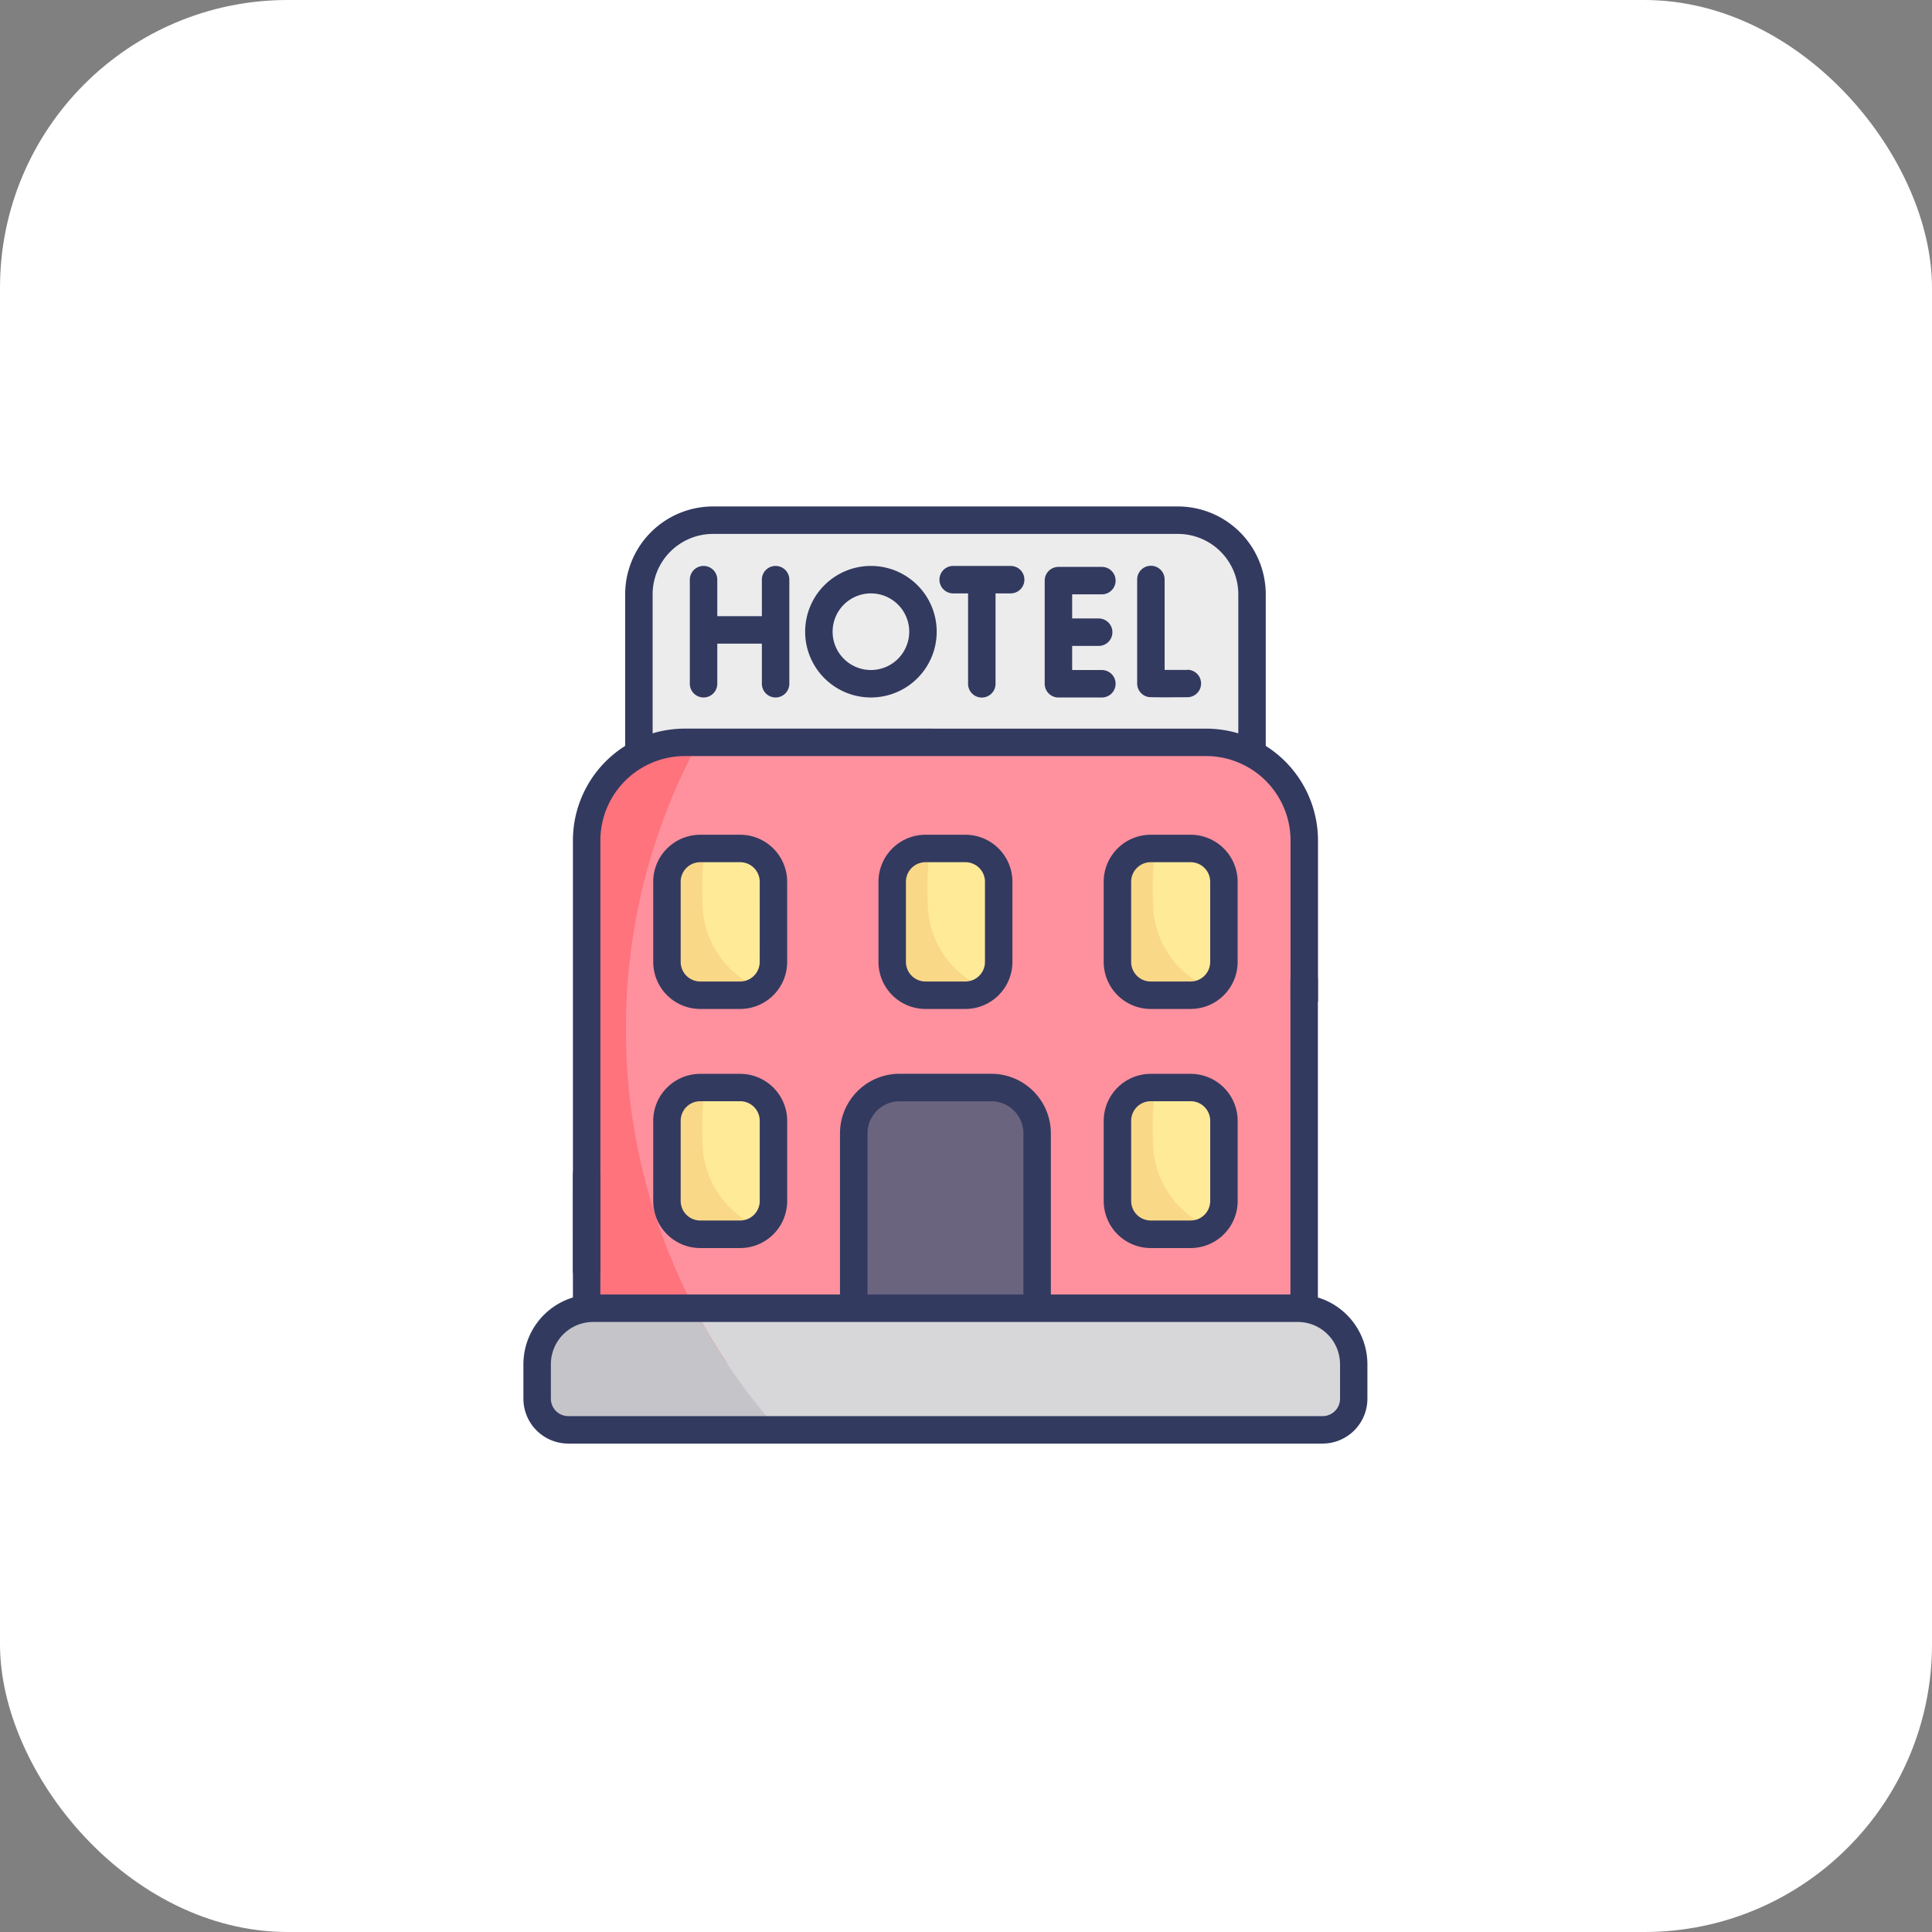 <svg xmlns="http://www.w3.org/2000/svg" width="94" height="94" viewBox="0 0 94 94">
    <rect x="0" y="0" width="94" height="94" fill="#808080" stroke="none"/>
    <g data-name="Rectangle 70182" style="fill:#fff;stroke:none;stroke-width:.5px">
        <rect width="94" height="94" rx="14" style="stroke:none"/>
        <rect x=".25" y=".25" width="93.5" height="93.5" rx="13.75" style="fill:none"/>
    </g>
    <g data-name="Group 128688">
        <path data-name="Path 140451" d="M114.735 7.5H92.118a3.607 3.607 0 0 0-3.607 3.607V21.7h29.831V11.107a3.607 3.607 0 0 0-3.607-3.607z" transform="translate(-57.426 17.809)" style="fill:#ececec"/>
        <path data-name="Path 140452" d="M90.105 128.881H64.738a4.774 4.774 0 0 0-4.774 4.774V159.1h34.915v-25.445a4.774 4.774 0 0 0-4.774-4.774z" transform="translate(-31.422 -92.763)" style="fill:#ff919e"/>
        <path data-name="Path 140453" d="M212.6 317.492h-4.46a2.23 2.23 0 0 0-2.23 2.23v11.2h8.921v-11.2a2.23 2.23 0 0 0-2.231-2.23z" transform="translate(-164.371 -264.577)" style="fill:#6a647f"/>
        <g data-name="Group 128687">
            <path data-name="Path 140454" d="M107.407 317.492h-1.942a1.62 1.62 0 0 0-1.62 1.62v3.9a1.62 1.62 0 0 0 1.62 1.62h1.942a1.62 1.62 0 0 0 1.62-1.62v-3.9a1.62 1.62 0 0 0-1.62-1.62z" transform="translate(-71.395 -264.577)" style="fill:#ffea98"/>
            <path data-name="Path 140455" d="M107.407 186.863h-1.942a1.62 1.62 0 0 0-1.62 1.62v3.9a1.62 1.62 0 0 0 1.62 1.62h1.942a1.62 1.62 0 0 0 1.62-1.62v-3.9a1.62 1.62 0 0 0-1.62-1.62z" transform="translate(-71.395 -145.581)" style="fill:#ffea98"/>
            <path data-name="Path 140456" d="M230.469 186.863h-1.942a1.62 1.62 0 0 0-1.62 1.62v3.9a1.62 1.62 0 0 0 1.62 1.62h1.942a1.62 1.62 0 0 0 1.62-1.62v-3.9a1.62 1.62 0 0 0-1.62-1.62z" transform="translate(-183.498 -145.581)" style="fill:#ffea98"/>
            <path data-name="Path 140457" d="M351.589 317.492h1.942a1.62 1.62 0 0 1 1.62 1.62v3.9a1.62 1.62 0 0 1-1.62 1.62h-1.942a1.62 1.62 0 0 1-1.62-1.62v-3.9a1.62 1.62 0 0 1 1.62-1.62z" transform="translate(-295.601 -264.577)" style="fill:#ffea98"/>
            <path data-name="Path 140458" d="M351.589 186.863h1.942a1.62 1.62 0 0 1 1.62 1.62v3.9a1.62 1.62 0 0 1-1.62 1.62h-1.942a1.62 1.62 0 0 1-1.62-1.62v-3.9a1.62 1.62 0 0 1 1.62-1.62z" transform="translate(-295.601 -145.581)" style="fill:#ffea98"/>
        </g>
        <path data-name="Path 140459" d="M69.927 438.053H35.643a2.724 2.724 0 0 0-2.724 2.724v1.68a1.514 1.514 0 0 0 1.514 1.514h36.7a1.514 1.514 0 0 0 1.514-1.514v-1.68a2.724 2.724 0 0 0-2.724-2.724z" transform="translate(-6.785 -374.402)" style="fill:#d7d6d9"/>
        <path data-name="Path 140460" d="M61.877 142.84a29.209 29.209 0 0 1 3.523-13.958h-.666a4.774 4.774 0 0 0-4.774 4.774V159.1h6.84a29.2 29.2 0 0 1-4.923-16.26z" transform="translate(-31.422 -92.764)" style="fill:#ff737d"/>
        <path data-name="Path 140461" d="M40.565 438.053h-4.922a2.724 2.724 0 0 0-2.724 2.724v1.68a1.514 1.514 0 0 0 1.514 1.514h10.22a29.405 29.405 0 0 1-4.088-5.917z" transform="translate(-6.785 -374.402)" style="fill:#c5c4c9"/>
        <path data-name="Path 140462" d="M105.575 189.5a14.9 14.9 0 0 1 .11-2.638h-.221a1.62 1.62 0 0 0-1.62 1.62v3.9a1.62 1.62 0 0 0 1.62 1.62h1.942a1.61 1.61 0 0 0 .977-.33 4.5 4.5 0 0 1-2.808-4.172z" transform="translate(-71.394 -145.58)" style="fill:#f9d888"/>
        <path data-name="Path 140463" d="M228.638 189.5a14.9 14.9 0 0 1 .11-2.638h-.221a1.62 1.62 0 0 0-1.62 1.62v3.9a1.62 1.62 0 0 0 1.62 1.62h1.942a1.61 1.61 0 0 0 .977-.33 4.5 4.5 0 0 1-2.808-4.172z" transform="translate(-183.498 -145.58)" style="fill:#f9d888"/>
        <path data-name="Path 140464" d="M351.7 189.5a14.9 14.9 0 0 1 .11-2.638h-.221a1.62 1.62 0 0 0-1.62 1.62v3.9a1.62 1.62 0 0 0 1.62 1.62h1.942a1.61 1.61 0 0 0 .977-.33 4.5 4.5 0 0 1-2.808-4.172z" transform="translate(-295.602 -145.58)" style="fill:#f9d888"/>
        <path data-name="Path 140465" d="M105.575 320.129a14.9 14.9 0 0 1 .11-2.638h-.221a1.62 1.62 0 0 0-1.62 1.62v3.9a1.62 1.62 0 0 0 1.62 1.62h1.942a1.61 1.61 0 0 0 .977-.33 4.5 4.5 0 0 1-2.807-4.168z" transform="translate(-71.394 -264.576)" style="fill:#f9d888"/>
        <path data-name="Path 140466" d="M351.7 320.129a14.9 14.9 0 0 1 .11-2.638h-.221a1.62 1.62 0 0 0-1.62 1.62v3.9a1.62 1.62 0 0 0 1.62 1.62h1.942a1.61 1.61 0 0 0 .977-.33 4.5 4.5 0 0 1-2.807-4.168z" transform="translate(-295.602 -264.576)" style="fill:#f9d888"/>
    </g>
    <g data-name="Group 128689">
        <path data-name="Path 140467" d="M100.575 309.992h-1.942a2.29 2.29 0 0 0-2.288 2.288v3.9a2.29 2.29 0 0 0 2.288 2.288h1.942a2.29 2.29 0 0 0 2.288-2.288v-3.9a2.29 2.29 0 0 0-2.288-2.288zm.952 6.184a.953.953 0 0 1-.952.952h-1.942a.953.953 0 0 1-.952-.952v-3.9a.953.953 0 0 1 .952-.952h1.942a.953.953 0 0 1 .952.952z" transform="translate(-64.563 -257.745)" style="fill:#333a60"/>
        <path data-name="Path 140468" d="M102.862 181.651a2.29 2.29 0 0 0-2.288-2.288h-1.941a2.29 2.29 0 0 0-2.288 2.288v3.9a2.29 2.29 0 0 0 2.288 2.288h1.942a2.29 2.29 0 0 0 2.288-2.288zm-1.336 3.9a.953.953 0 0 1-.952.952h-1.941a.953.953 0 0 1-.952-.952v-3.9a.953.953 0 0 1 .952-.952h1.942a.953.953 0 0 1 .952.952z" transform="translate(-64.563 -138.749)" style="fill:#333a60"/>
        <path data-name="Path 140469" d="M221.695 179.363a2.29 2.29 0 0 0-2.288 2.288v3.9a2.29 2.29 0 0 0 2.288 2.288h1.942a2.29 2.29 0 0 0 2.288-2.288v-3.9a2.29 2.29 0 0 0-2.288-2.288zm2.894 2.288v3.9a.953.953 0 0 1-.952.952h-1.942a.953.953 0 0 1-.952-.952v-3.9a.953.953 0 0 1 .952-.952h1.942a.953.953 0 0 1 .952.952z" transform="translate(-176.666 -138.749)" style="fill:#333a60"/>
        <path data-name="Path 140470" d="M346.7 309.992h-1.942a2.29 2.29 0 0 0-2.288 2.288v3.9a2.29 2.29 0 0 0 2.288 2.288h1.942a2.29 2.29 0 0 0 2.288-2.288v-3.9a2.29 2.29 0 0 0-2.288-2.288zm.952 6.184a.953.953 0 0 1-.952.952h-1.942a.953.953 0 0 1-.952-.952v-3.9a.953.953 0 0 1 .952-.952h1.942a.953.953 0 0 1 .952.952z" transform="translate(-288.77 -257.745)" style="fill:#333a60"/>
        <path data-name="Path 140471" d="M348.988 181.651a2.29 2.29 0 0 0-2.288-2.288h-1.942a2.29 2.29 0 0 0-2.288 2.288v3.9a2.29 2.29 0 0 0 2.288 2.288h1.942a2.29 2.29 0 0 0 2.288-2.288zm-1.336 3.9a.953.953 0 0 1-.952.952h-1.942a.953.953 0 0 1-.952-.952v-3.9a.953.953 0 0 1 .952-.952h1.942a.953.953 0 0 1 .952.952z" transform="translate(-288.771 -138.749)" style="fill:#333a60"/>
        <path data-name="Path 140472" d="M363.175 37.56h-1.1v-4.4a.668.668 0 0 0-1.336 0v5.06a.668.668 0 0 0 .555.658c.143.024 1.592.011 1.89.01a.668.668 0 1 0-.007-1.336z" transform="translate(-305.411 -4.965)" style="fill:#333a60"/>
        <path data-name="Path 140473" d="M120.521 32.5a.668.668 0 0 0-.668.668v1.777h-2.169v-1.777a.668.668 0 1 0-1.336 0v5.064a.668.668 0 1 0 1.336 0v-1.951h2.169v1.951a.668.668 0 1 0 1.336 0v-5.064a.668.668 0 0 0-.668-.668z" transform="translate(-82.785 -4.965)" style="fill:#333a60"/>
        <path data-name="Path 140474" d="M313.006 34.356a.668.668 0 1 0 0-1.336h-2.114a.668.668 0 0 0-.668.668v5.018a.668.668 0 0 0 .668.668h2.114a.668.668 0 1 0 0-1.336h-1.446v-1.173h1.29a.668.668 0 1 0 0-1.336h-1.29v-1.173z" transform="translate(-259.395 -5.438)" style="fill:#333a60"/>
        <path data-name="Path 140475" d="M256.224 32.5h-2.8a.668.668 0 0 0 0 1.336h.725v4.4a.668.668 0 1 0 1.336 0v-4.4h.736a.668.668 0 1 0 0-1.336z" transform="translate(-207.048 -4.965)" style="fill:#333a60"/>
        <path data-name="Path 140476" d="M182.548 32.5a3.2 3.2 0 1 0 3.2 3.2 3.2 3.2 0 0 0-3.2-3.2zm0 5.064a1.864 1.864 0 1 1 1.864-1.864 1.866 1.866 0 0 1-1.864 1.864z" transform="translate(-140.174 -4.965)" style="fill:#333a60"/>
        <path data-name="Path 140477" d="M81.9 0H59.282a4.279 4.279 0 0 0-4.275 4.275v7.375a5.441 5.441 0 0 0-2.542 4.6v20.914a.668.668 0 1 0 1.336 0V16.251a4.113 4.113 0 0 1 4.106-4.106h25.367a4.112 4.112 0 0 1 4.106 4.106V24a.668.668 0 1 0 1.336 0v-7.749a5.441 5.441 0 0 0-2.542-4.6V4.275A4.28 4.28 0 0 0 81.9 0zM57.907 10.809a5.538 5.538 0 0 0-1.564.23V4.275a2.942 2.942 0 0 1 2.939-2.939H81.9a2.942 2.942 0 0 1 2.939 2.939v6.765a5.53 5.53 0 0 0-1.564-.23z" transform="translate(-24.59 24.641)" style="fill:#333a60"/>
        <path data-name="Path 140478" d="M27.827 267.106a3.4 3.4 0 0 0-2.409 3.246v1.68a2.184 2.184 0 0 0 2.182 2.182h36.7a2.184 2.184 0 0 0 2.182-2.182v-1.68a3.4 3.4 0 0 0-2.409-3.246v-15.47a.668.668 0 1 0-1.336 0v15.324H51.081v-7.839a2.9 2.9 0 0 0-2.9-2.9h-4.46a2.9 2.9 0 0 0-2.9 2.9v7.839H29.162v-5.808a.668.668 0 1 0-1.336 0zm37.324 3.246v1.68a.847.847 0 0 1-.846.846H27.6a.847.847 0 0 1-.846-.846v-1.68a2.058 2.058 0 0 1 1.817-2.041 2.073 2.073 0 0 1 .239-.014h34.284a2.049 2.049 0 0 1 .239.014 2.058 2.058 0 0 1 1.817 2.041zm-22.991-11.23a1.564 1.564 0 0 1 1.562-1.562h4.462a1.564 1.564 0 0 1 1.562 1.562v7.839h-7.587z" transform="translate(.048 -203.978)" style="fill:#333a60"/>
    </g>
</svg>

